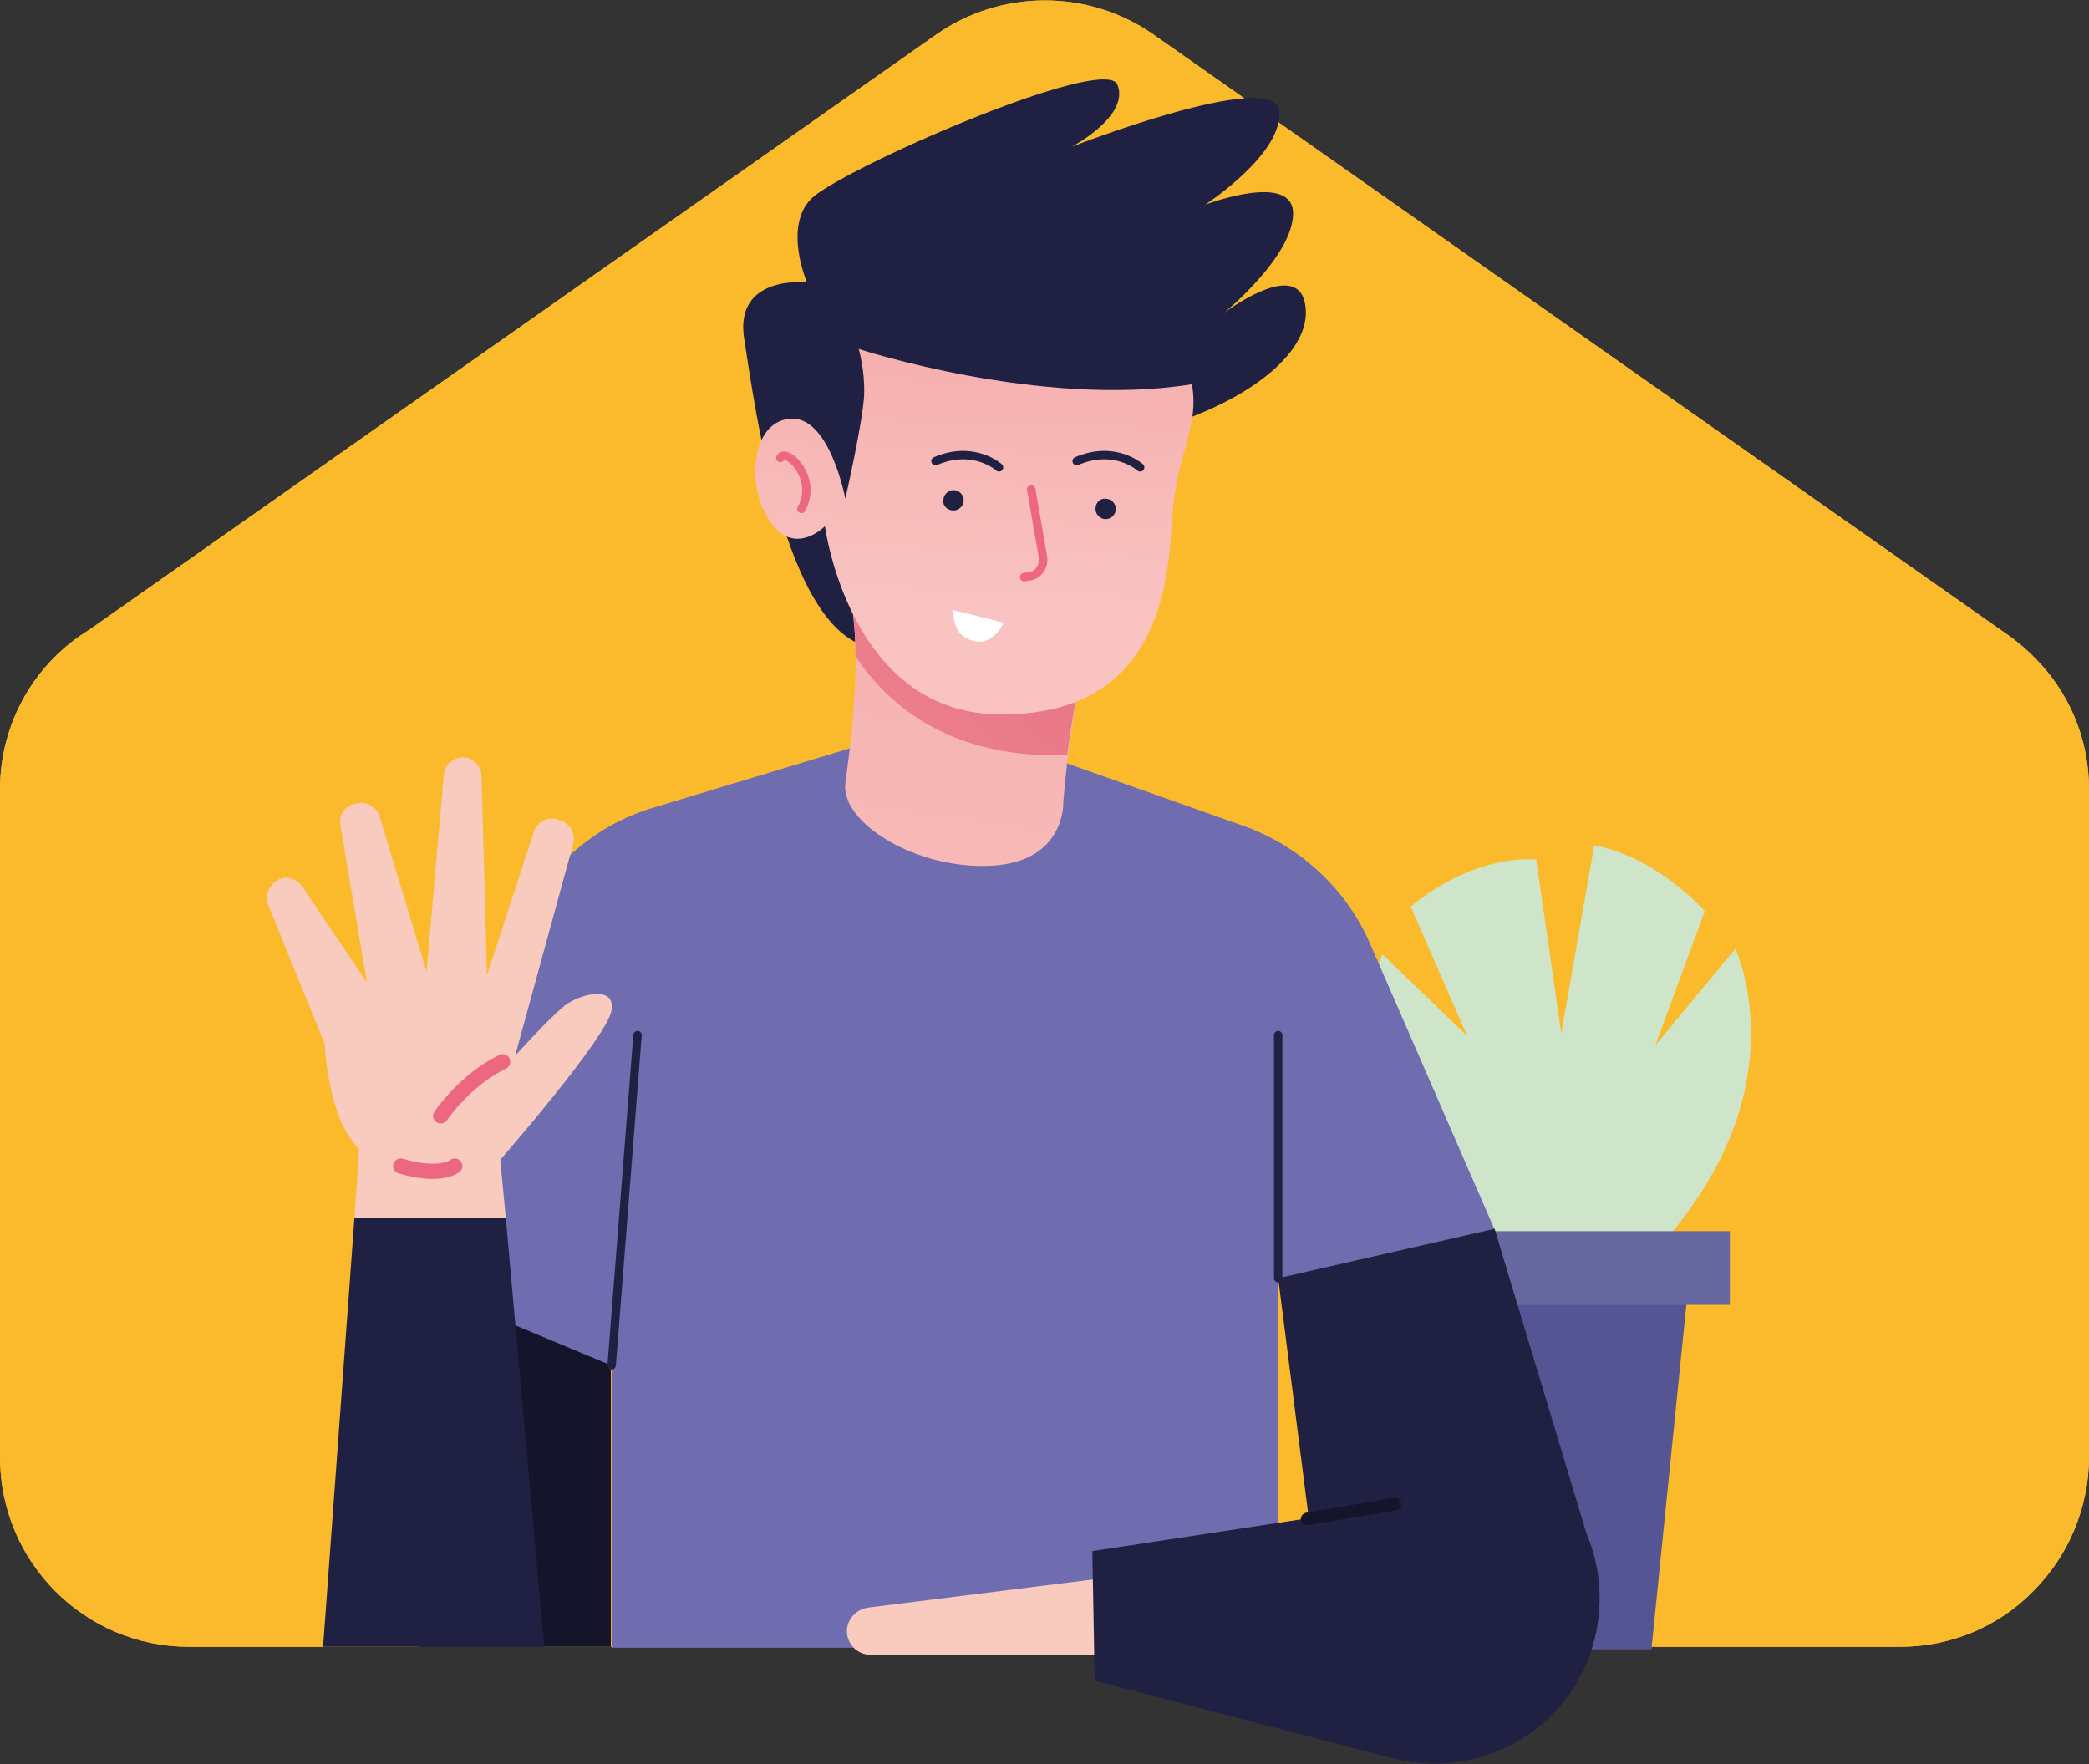 <!-- Generator: Adobe Illustrator 24.1.2, SVG Export Plug-In  -->
<svg version="1.1" xmlns="http://www.w3.org/2000/svg" xmlns:xlink="http://www.w3.org/1999/xlink" x="0px" y="0px" width="266.4px"
	 height="225px" viewBox="0 0 266.4 225" style="overflow:visible;enable-background:new 0 0 266.4 225;" xml:space="preserve">
<rect x="0" y="0" width="266.4" height="225" fill="#333333" stroke="none"/>
<style type="text/css">
	.st0{fill:#FBBA2B;}
	.st1{fill:#CFE5C9;}
	.st2{fill:#555593;}
	.st3{fill:#6868A0;}
	.st4{fill:#6F6CB0;}
	.st5{fill:#14152A;}
	.st6{fill:#F9CABE;}
	.st7{fill:#202142;}
	.st8{fill:none;stroke:#14152A;stroke-width:1.609;stroke-linecap:round;stroke-linejoin:round;stroke-miterlimit:10;}
	.st9{fill:none;stroke:#202142;stroke-width:1.073;stroke-linecap:round;stroke-linejoin:round;stroke-miterlimit:10;}
	.st10{fill:none;stroke:#ED6780;stroke-width:1.94;stroke-linecap:round;stroke-miterlimit:10;}
	.st11{fill:url(#SVGID_1_);}
	.st12{fill:url(#SVGID_2_);}
	.st13{fill:url(#SVGID_3_);}
	.st14{fill:none;stroke:#ED6780;stroke-width:1.073;stroke-linecap:round;stroke-miterlimit:10;}
	.st15{fill:none;stroke:#202142;stroke-width:1.073;stroke-linecap:round;stroke-miterlimit:10;}
	.st16{fill:#FFFFFF;}
	.st17{fill:url(#SVGID_4_);}
	.st18{fill:url(#SVGID_5_);}
	.st19{fill:url(#SVGID_6_);}
	.st20{fill:url(#SVGID_7_);}
	.st21{fill:url(#SVGID_8_);}
	.st22{fill:url(#SVGID_9_);}
	.st23{fill:url(#SVGID_10_);}
	.st24{fill:url(#SVGID_11_);}
	.st25{fill:url(#SVGID_12_);}
</style>
<defs>
</defs>
<path class="st0" d="M259.3,83.7c-1.3-1.3-2.7-2.4-4.2-3.4l-108-75.9c-8.3-5.8-19.4-5.8-27.7,0l-108,75.9C4.5,84.5,0,92.1,0,100.7
	l0,85.1C0,199.2,10.8,210,24.1,210l218.2,0c6.4,0,12.5-2.5,17-7.1c4.5-4.5,7.1-10.7,7.1-17.1l0-85.2
	C266.4,94.3,263.9,88.2,259.3,83.7z"/>
<path class="st1" d="M209,161.7c21.6-21.2,12.3-40.7,12.3-40.7l-10.2,12.3l6.3-17.1c0,0-6-6.9-14.1-8.4l-4.2,24l-3.2-22.2
	c0,0-7.6-0.9-16,6l7.2,16.5l-10.8-10.4c0,0-4,8-2,19.4c2,11.4,7.1,24.6,7.1,24.6"/>
<path class="st2" d="M210.6,210.3h-38.1l-5.2-51.3h48.5L210.6,210.3z"/>
<path class="st3" d="M220.6,157h-49.4v9.4h49.4V157z"/>
<path class="st4" d="M120.4,91.8L83.3,103c-9.4,2.8-16.5,10.5-18.8,20.1l-9.6,41.5l23.1,9.6v35.9H163v-47l27.6-6.3l-15.9-36.5
	c-3-6.9-8.8-12.3-15.9-14.9L120.4,91.8z"/>
<path class="st5" d="M54.9,164.5L53.4,210l24.5,0v-35.9L54.9,164.5z"/>
<path class="st6" d="M141.9,201.1l-31.2,3.9c-1.5,0.2-2.7,1.5-2.7,3c0,1.7,1.4,3,3,3h44.6"/>
<path class="st7" d="M190.6,156.7l11.7,38.8c3.7,8.7,1.2,18.8-6.1,24.7c-5.2,4.2-12.1,5.7-18.6,4l-38-9.9l-0.3-16.5l27.6-4.2
	L163,163L190.6,156.7z"/>
<path class="st8" d="M166.7,193.7l11.2-1.9"/>
<path class="st9" d="M163,163v-31"/>
<path class="st9" d="M78,174.1l3.3-42.1"/>
<path class="st6" d="M34.2,115.4l7.2,17.7c0,0,0.4,9.7,4.4,13.4l-0.6,8.8h19.3l-0.7-7.4c0,0,13.7-15.7,14.2-19.1
	c0.5-3.4-4.6-1.9-6.3-0.3c-1.8,1.5-6,6.1-6,6.1l7.4-27c0.3-1.2-0.3-2.5-1.5-2.9l-0.5-0.2c-1.2-0.4-2.6,0.3-3,1.5l-6,18.4l-0.7-25.5
	c-0.1-1.3-1.1-2.4-2.5-2.3c-1.2,0-2.2,1-2.3,2.2l-2.2,25.1l-6-19.8c-0.4-1.3-1.8-2-3.1-1.6l-0.4,0.1c-1.1,0.4-1.7,1.5-1.5,2.6
	l3.4,20.1l-8.3-12.3c-0.9-1.3-2.7-1.4-3.7-0.3l-0.1,0.1C34,113.6,33.9,114.6,34.2,115.4z"/>
<path class="st7" d="M41.2,210h28.2l-4.9-54.7H45.2L41.2,210z"/>
<path class="st10" d="M64.1,135.4c-4.8,2.3-7.9,6.9-7.9,6.9"/>
<path class="st10" d="M51.1,148.7c5.1,1.5,6.9,0,6.9,0"/>
<path class="st7" d="M150.5,53.7c10-3.5,17.1-9.5,15.9-15.1c-1.2-5.6-10.3,1.3-10.3,1.3s8.7-7.1,8.8-12.6c0.1-5.5-11.2-1.2-11.2-1.2
	s10.1-6.6,9.4-12c-0.7-5.4-26.4,4.6-26.4,4.6s7.4-3.9,5.8-7.9c-1.6-4-35.7,11-39.1,14.6c-3.5,3.6-0.5,10.6-0.5,10.6s-9.3-1-8,7.2
	c1.3,8.2,5.5,40.8,18.1,39.4c12.6-1.4,20.9-12.2,20.9-12.2"/>
<linearGradient id="SVGID_1_" gradientUnits="userSpaceOnUse" x1="163.955" y1="346.75" x2="110.421" y2="-28.793" gradientTransform="matrix(1 0 0 -1 0.138 139.967)">
	<stop  offset="0" style="stop-color:#F08080"/>
	<stop  offset="1" style="stop-color:#F8C3C1"/>
</linearGradient>
<path class="st11" d="M109.1,83.7c0.1,6.4-0.9,13-1.3,16.2c-0.6,5,9,11,18.6,10.5c9.6-0.5,9.2-8.2,9.2-8.2s0.2-2.5,0.6-5.9
	c0.6-4.5,1.5-10.5,3.1-14.1l-31.5-8.5C108.7,76.6,109.1,80.1,109.1,83.7z"/>
<linearGradient id="SVGID_2_" gradientUnits="userSpaceOnUse" x1="168.534" y1="106.339" x2="-5.204" y2="-84.772" gradientTransform="matrix(1 0 0 -1 0.138 139.967)">
	<stop  offset="0" style="stop-color:#E56075"/>
	<stop  offset="1" style="stop-color:#F8C3C1"/>
</linearGradient>
<path class="st12" d="M107.8,73.7c1,2.9,1.3,6.4,1.3,10c4.4,6.6,12.5,13.1,27,12.6c0.6-4.5,1.5-10.5,3.1-14.1L107.8,73.7z"/>
<linearGradient id="SVGID_3_" gradientUnits="userSpaceOnUse" x1="127.482" y1="179.525" x2="123.288" y2="62.102" gradientTransform="matrix(1 0 0 -1 0.138 139.967)">
	<stop  offset="0" style="stop-color:#F08080"/>
	<stop  offset="1" style="stop-color:#F8C3C1"/>
</linearGradient>
<path class="st13" d="M152,49c1,5.8-2.1,8.6-2.6,18.1c-0.5,9.5-2.9,24.2-22,24c-19.1-0.2-22.2-24-22.2-24s-3.7,3.8-6.8-0.3
	c-3.2-4.1-2.9-12.9,2.3-13.4c5.1-0.5,7.1,10.2,7.1,10.2s2.3-10.1,2.4-13.3c0.1-3.2-0.7-5.8-0.7-5.8S132.7,52.1,152,49z"/>
<path class="st14" d="M99.5,58.4c0.7-1.4,4.9,2.5,2.7,6.5"/>
<path class="st14" d="M131.5,62.4l1.5,8.6c0.2,1.1-0.5,2.3-1.7,2.5l-0.7,0.1"/>
<path class="st7" d="M121.6,65.1c0.7,0,1.3-0.6,1.3-1.3c0-0.7-0.6-1.3-1.3-1.3c-0.7,0-1.3,0.6-1.3,1.3
	C120.2,64.5,120.8,65.1,121.6,65.1z"/>
<path class="st7" d="M139.7,64.9c0,0.7,0.6,1.3,1.3,1.3c0.7,0,1.3-0.6,1.3-1.3c0-0.7-0.6-1.3-1.3-1.3
	C140.3,63.5,139.7,64.1,139.7,64.9z"/>
<path class="st15" d="M127.4,59.6c0,0-3.2-2.9-8.1-0.8"/>
<path class="st15" d="M145.4,59.6c0,0-3.2-2.9-8.1-0.8"/>
<path class="st16" d="M128,79.4l-6.4-1.6c0,0-0.4,3.1,2.4,3.9C126.7,82.5,128,79.4,128,79.4z"/>
<path class="st0" d="M259.3,83.7c-1.3-1.3-2.7-2.4-4.2-3.4l-108-75.9c-8.3-5.8-19.4-5.8-27.7,0l-108,75.9C4.5,84.5,0,92.1,0,100.7
	l0,85.1C0,199.2,10.8,210,24.1,210l218.2,0c6.4,0,12.5-2.5,17-7.1c4.5-4.5,7.1-10.7,7.1-17.1l0-85.2
	C266.4,94.3,263.9,88.2,259.3,83.7z"/>
<path class="st1" d="M209,161.7c21.6-21.2,12.3-40.7,12.3-40.7l-10.2,12.3l6.3-17.1c0,0-6-6.9-14.1-8.4l-4.2,24l-3.2-22.2
	c0,0-7.6-0.9-16,6l7.2,16.5l-10.8-10.4c0,0-4,8-2,19.4c2,11.4,7.1,24.6,7.1,24.6"/>
<path class="st2" d="M210.6,210.3h-38.1l-5.2-51.3h48.5L210.6,210.3z"/>
<path class="st3" d="M220.6,157h-49.4v9.4h49.4V157z"/>
<path class="st4" d="M120.4,91.8L83.3,103c-9.4,2.8-16.5,10.5-18.8,20.1l-9.6,41.5l23.1,9.6v35.9H163v-47l27.6-6.3l-15.9-36.5
	c-3-6.9-8.8-12.3-15.9-14.9L120.4,91.8z"/>
<path class="st5" d="M54.9,164.5L53.4,210l24.5,0v-35.9L54.9,164.5z"/>
<path class="st6" d="M141.9,201.1l-31.2,3.9c-1.5,0.2-2.7,1.5-2.7,3c0,1.7,1.4,3,3,3h44.6"/>
<path class="st7" d="M190.6,156.7l11.7,38.8c3.7,8.7,1.2,18.8-6.1,24.7c-5.2,4.2-12.1,5.7-18.6,4l-38-9.9l-0.3-16.5l27.6-4.2
	L163,163L190.6,156.7z"/>
<path class="st8" d="M166.7,193.7l11.2-1.9"/>
<path class="st9" d="M163,163v-31"/>
<path class="st9" d="M78,174.1l3.3-42.1"/>
<path class="st6" d="M34.2,115.4l7.2,17.7c0,0,0.4,9.7,4.4,13.4l-0.6,8.8h19.3l-0.7-7.4c0,0,13.7-15.7,14.2-19.1
	c0.5-3.4-4.6-1.9-6.3-0.3c-1.8,1.5-6,6.1-6,6.1l7.4-27c0.3-1.2-0.3-2.5-1.5-2.9l-0.5-0.2c-1.2-0.4-2.6,0.3-3,1.5l-6,18.4l-0.7-25.5
	c-0.1-1.3-1.1-2.4-2.5-2.3c-1.2,0-2.2,1-2.3,2.2l-2.2,25.1l-6-19.8c-0.4-1.3-1.8-2-3.1-1.6l-0.4,0.1c-1.1,0.4-1.7,1.5-1.5,2.6
	l3.4,20.1l-8.3-12.3c-0.9-1.3-2.7-1.4-3.7-0.3l-0.1,0.1C34,113.6,33.9,114.6,34.2,115.4z"/>
<path class="st7" d="M41.2,210h28.2l-4.9-54.7H45.2L41.2,210z"/>
<path class="st10" d="M64.1,135.4c-4.8,2.3-7.9,6.9-7.9,6.9"/>
<path class="st10" d="M51.1,148.7c5.1,1.5,6.9,0,6.9,0"/>
<path class="st7" d="M150.5,53.7c10-3.5,17.1-9.5,15.9-15.1c-1.2-5.6-10.3,1.3-10.3,1.3s8.7-7.1,8.8-12.6c0.1-5.5-11.2-1.2-11.2-1.2
	s10.1-6.6,9.4-12c-0.7-5.4-26.4,4.6-26.4,4.6s7.4-3.9,5.8-7.9c-1.6-4-35.7,11-39.1,14.6c-3.5,3.6-0.5,10.6-0.5,10.6s-9.3-1-8,7.2
	c1.3,8.2,5.5,40.8,18.1,39.4c12.6-1.4,20.9-12.2,20.9-12.2"/>
<linearGradient id="SVGID_4_" gradientUnits="userSpaceOnUse" x1="163.955" y1="346.75" x2="110.421" y2="-28.793" gradientTransform="matrix(1 0 0 -1 0.138 139.967)">
	<stop  offset="0" style="stop-color:#F08080"/>
	<stop  offset="1" style="stop-color:#F8C3C1"/>
</linearGradient>
<path class="st17" d="M109.1,83.7c0.1,6.4-0.9,13-1.3,16.2c-0.6,5,9,11,18.6,10.5c9.6-0.5,9.2-8.2,9.2-8.2s0.2-2.5,0.6-5.9
	c0.6-4.5,1.5-10.5,3.1-14.1l-31.5-8.5C108.7,76.6,109.1,80.1,109.1,83.7z"/>
<linearGradient id="SVGID_5_" gradientUnits="userSpaceOnUse" x1="168.534" y1="106.339" x2="-5.204" y2="-84.772" gradientTransform="matrix(1 0 0 -1 0.138 139.967)">
	<stop  offset="0" style="stop-color:#E56075"/>
	<stop  offset="1" style="stop-color:#F8C3C1"/>
</linearGradient>
<path class="st18" d="M107.8,73.7c1,2.9,1.3,6.4,1.3,10c4.4,6.6,12.5,13.1,27,12.6c0.6-4.5,1.5-10.5,3.1-14.1L107.8,73.7z"/>
<linearGradient id="SVGID_6_" gradientUnits="userSpaceOnUse" x1="127.482" y1="179.525" x2="123.288" y2="62.102" gradientTransform="matrix(1 0 0 -1 0.138 139.967)">
	<stop  offset="0" style="stop-color:#F08080"/>
	<stop  offset="1" style="stop-color:#F8C3C1"/>
</linearGradient>
<path class="st19" d="M152,49c1,5.8-2.1,8.6-2.6,18.1c-0.5,9.5-2.9,24.2-22,24c-19.1-0.2-22.2-24-22.2-24s-3.7,3.8-6.8-0.3
	c-3.2-4.1-2.9-12.9,2.3-13.4c5.1-0.5,7.1,10.2,7.1,10.2s2.3-10.1,2.4-13.3c0.1-3.2-0.7-5.8-0.7-5.8S132.7,52.1,152,49z"/>
<path class="st14" d="M99.5,58.4c0.7-1.4,4.9,2.5,2.7,6.5"/>
<path class="st14" d="M131.5,62.4l1.5,8.6c0.2,1.1-0.5,2.3-1.7,2.5l-0.7,0.1"/>
<path class="st7" d="M121.6,65.1c0.7,0,1.3-0.6,1.3-1.3c0-0.7-0.6-1.3-1.3-1.3c-0.7,0-1.3,0.6-1.3,1.3
	C120.2,64.5,120.8,65.1,121.6,65.1z"/>
<path class="st7" d="M139.7,64.9c0,0.7,0.6,1.3,1.3,1.3c0.7,0,1.3-0.6,1.3-1.3c0-0.7-0.6-1.3-1.3-1.3
	C140.3,63.5,139.7,64.1,139.7,64.9z"/>
<path class="st15" d="M127.4,59.6c0,0-3.2-2.9-8.1-0.8"/>
<path class="st15" d="M145.4,59.6c0,0-3.2-2.9-8.1-0.8"/>
<path class="st16" d="M128,79.4l-6.4-1.6c0,0-0.4,3.1,2.4,3.9C126.7,82.5,128,79.4,128,79.4z"/>
</svg>
